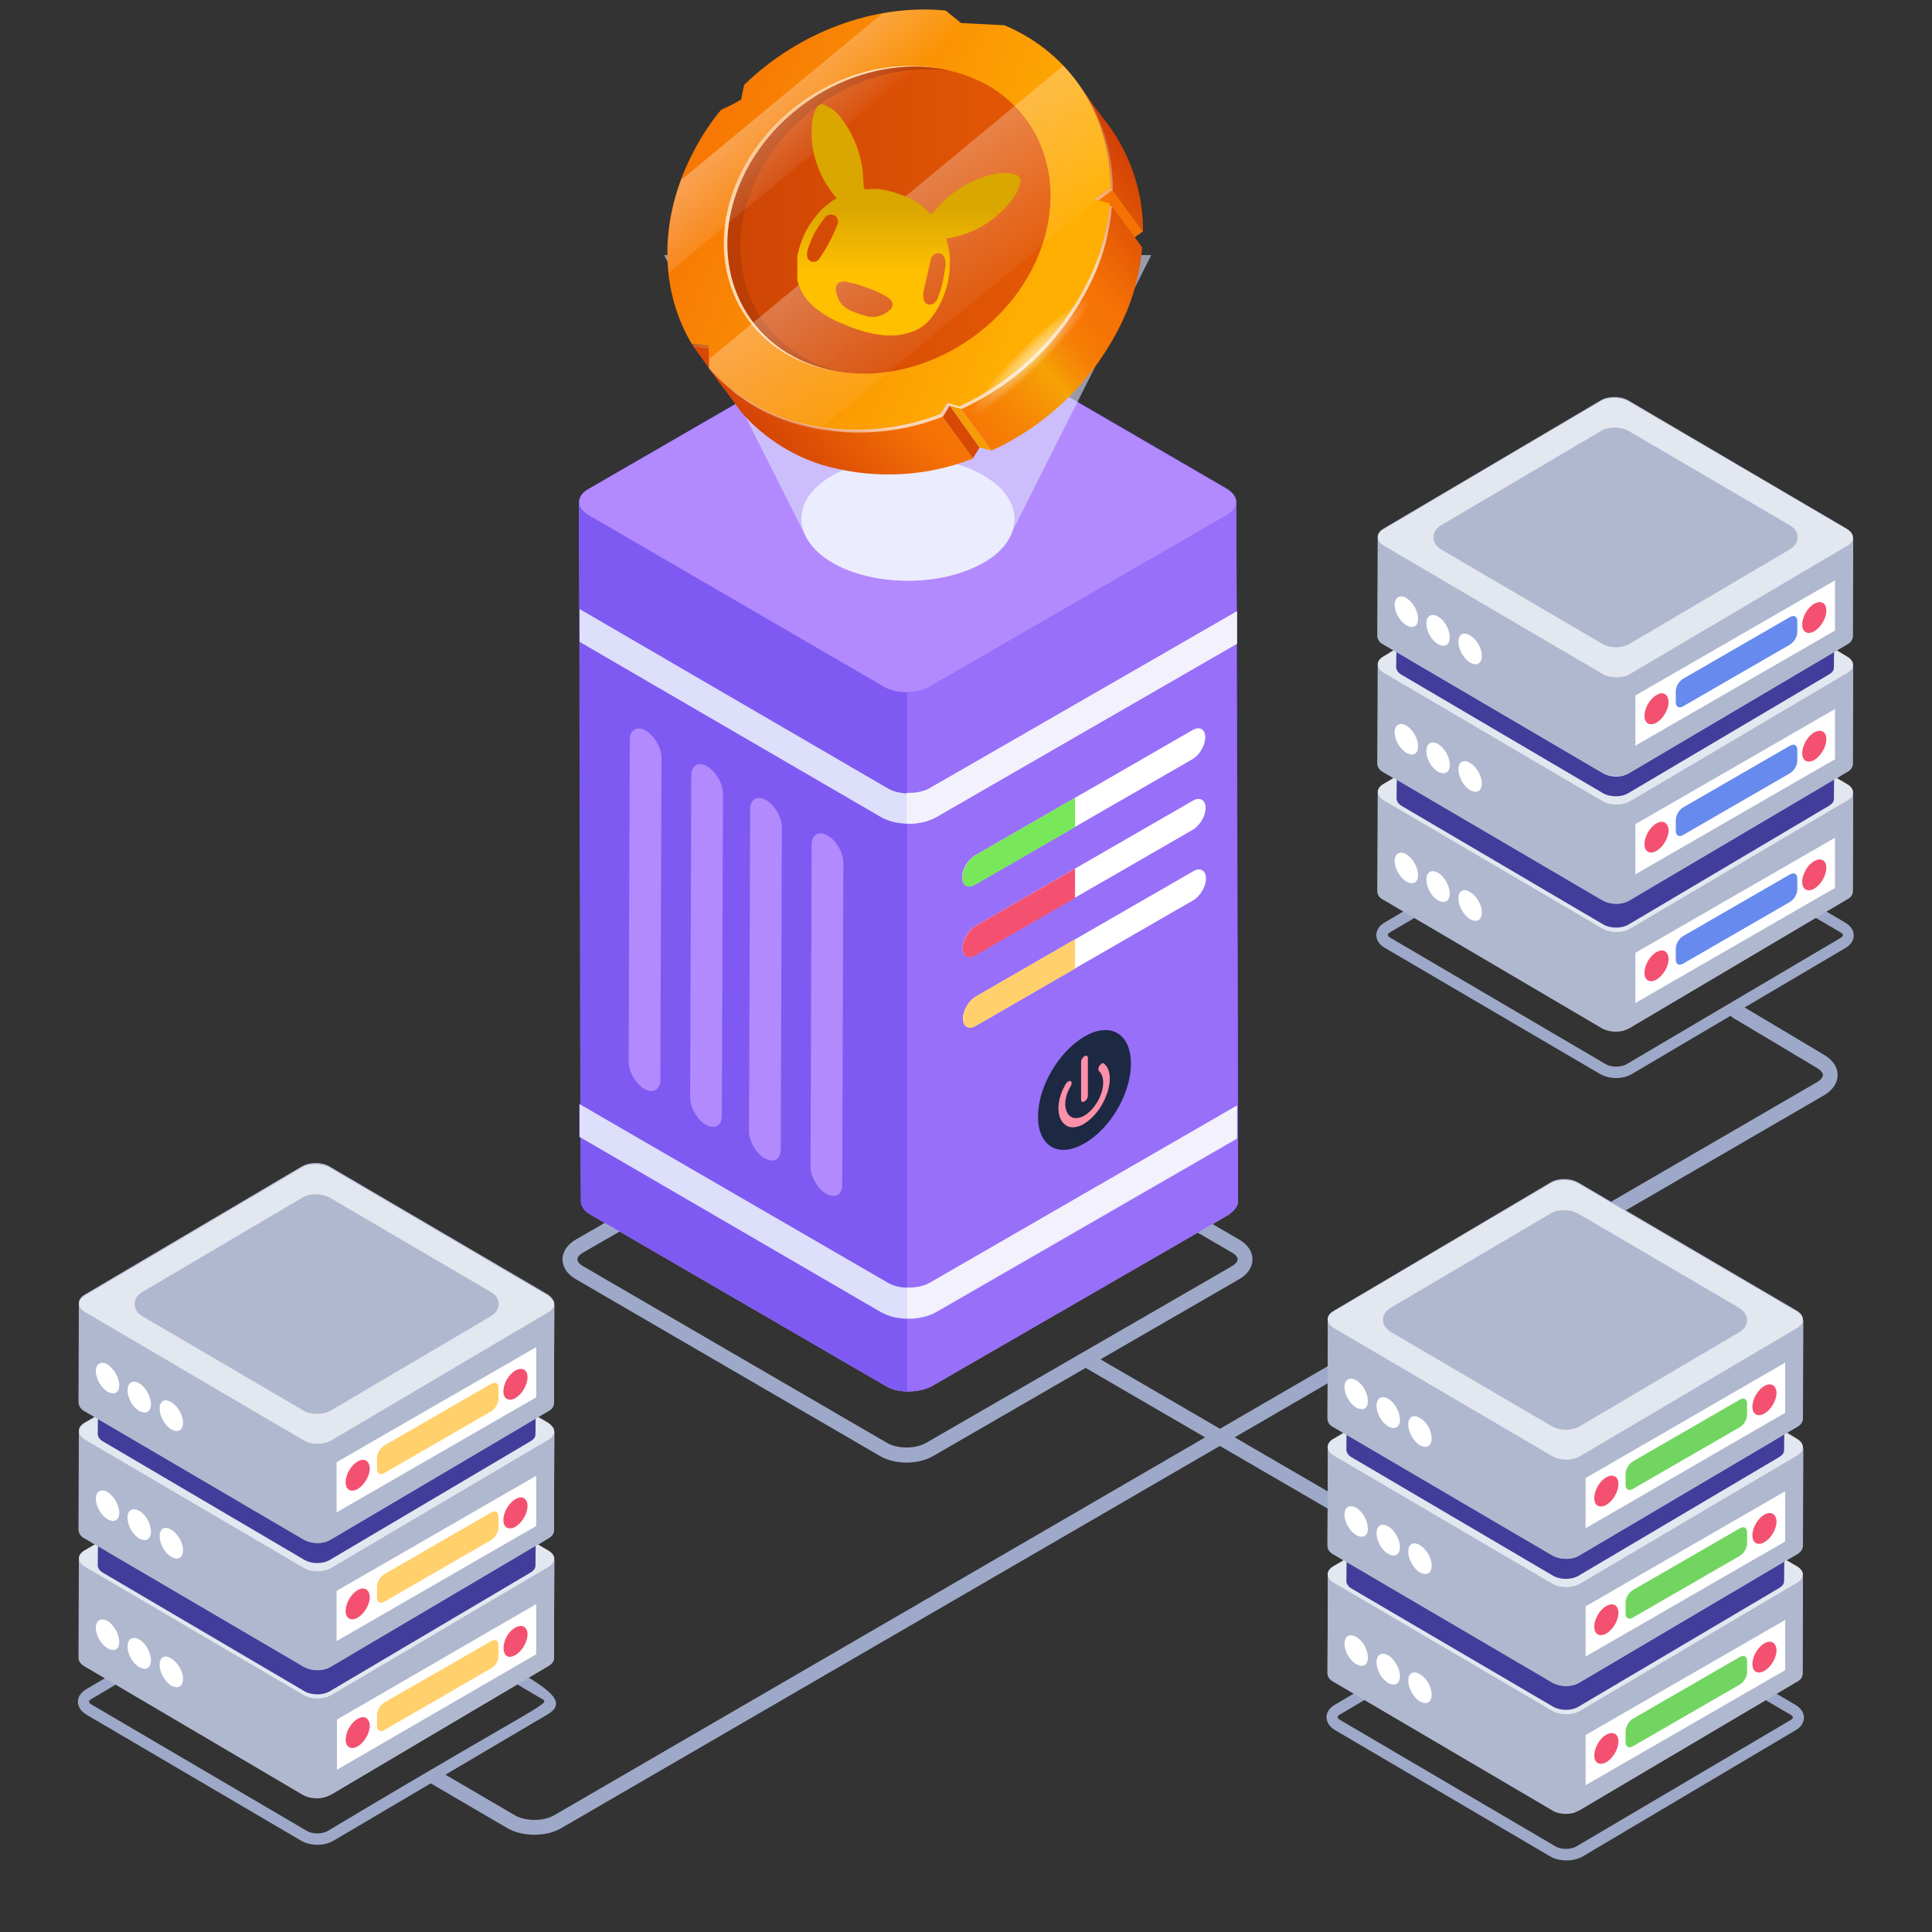 <?xml version="1.0" encoding="utf-8"?>
<!-- Generator: Adobe Illustrator 25.2.1, SVG Export Plug-In . SVG Version: 6.00 Build 0)  -->
<svg version="1.1" id="Layer_1" xmlns="http://www.w3.org/2000/svg" xmlns:xlink="http://www.w3.org/1999/xlink" x="0px" y="0px"
	 viewBox="0 0 512 512" style="enable-background:new 0 0 512 512;" xml:space="preserve">
<rect x="0" y="0" width="512" height="512" fill="#333333" stroke="none"/>
<style type="text/css">
	.st0{fill:#9EA9C9;}
	.st1{fill:#B28AFD;}
	.st2{fill:#7E5AF2;}
	.st3{fill:#986FF9;}
	.st4{fill:#DEDFFB;}
	.st5{fill:#F3F1FC;}
	.st6{fill:#FFFFFF;}
	.st7{fill:#78E75A;}
	.st8{fill:#F45170;}
	.st9{fill:#FFD06C;}
	.st10{fill:#1D2943;}
	.st11{fill:#FE90A9;}
	.st12{fill:#B0B8CF;}
	.st13{fill:#C9CEE2;}
	.st14{fill:#E3E7F0;}
	.st15{fill:#423D9B;}
	.st16{fill:#678AEE;}
	.st17{fill:#72D561;}
	.st18{opacity:0.6;}
	.st19{fill:#D84905;}
	.st20{fill:url(#SVGID_1_);}
	.st21{fill:#F67205;}
	.st22{fill:url(#SVGID_2_);}
	.st23{fill:#F69D05;}
	.st24{fill:url(#SVGID_3_);}
	.st25{opacity:0.7;fill:url(#SVGID_4_);enable-background:new    ;}
	.st26{fill:url(#SVGID_5_);}
	.st27{opacity:0.7;fill:url(#SVGID_6_);enable-background:new    ;}
	.st28{fill:url(#SVGID_7_);}
	.st29{fill:#BA3E05;}
	.st30{opacity:0.5;fill:url(#SVGID_8_);enable-background:new    ;}
	.st31{opacity:0.4;fill:url(#SVGID_9_);enable-background:new    ;}
	.st32{opacity:0.4;fill:url(#SVGID_10_);enable-background:new    ;}
	.st33{clip-path:url(#SVGID_12_);}
	.st34{fill-rule:evenodd;clip-rule:evenodd;fill:url(#SVGID_13_);}
</style>
<g>
	<g>
		<path class="st0" d="M368,408.9c-0.3,0-0.7-0.1-1-0.3l-80-46.5c-0.9-0.5-1.3-1.8-0.7-2.7c0.5-0.9,1.8-1.3,2.7-0.7l80,46.5
			c0.9,0.5,1.3,1.8,0.7,2.7C369.3,408.5,368.6,408.9,368,408.9z"/>
	</g>
</g>
<g>
	<g>
		<g>
			<g>
				<path class="st0" d="M233.1,385.8L152.6,339c-4.7-2.7-4.7-7.8,0-10.5l81-46.8c4-2.3,10.3-2.3,14.3,0l80.5,46.8
					c4.7,2.7,4.7,7.8,0,10.5l-81,46.8C243.4,388.2,237.1,388.2,233.1,385.8z M154.6,331.9c-2.1,1.2-2.1,2.5,0,3.7l80.5,46.8
					c2.8,1.6,7.5,1.6,10.3,0l81-46.8c2-1.2,2.2-2.5,0-3.7L246,285.2c-2.8-1.6-7.5-1.6-10.3,0L154.6,331.9z"/>
			</g>
		</g>
	</g>
	<g>
		<path class="st1" d="M328.1,318.3c-0.1-19.2,0.2,61.9-0.5-173.5V133l0,0c0-0.8-0.4-1.5-1-2.2c-0.4-0.5-0.8-0.9-1.5-1.3L246.8,84
			c-3.3-1.9-8.7-1.9-12,0L156,129.6c-1.4,0.8-2.5,2-2.5,3.6l0,0v-0.1c0.1,33.2-0.2-90.8,0.5,185.3c0,1.2,0.8,2.5,2.5,3.5l78.4,45.5
			c3.3,2,8.9,1.6,11.8,0.1c0.1,0,0.2,0,0.2-0.1l78.8-45.5C326.6,321.2,328.1,319.5,328.1,318.3z"/>
	</g>
	<g>
		<g>
			<g>
				<g>
					<g>
						<g>
							<g>
								<g>
									<path class="st2" d="M328.1,318.3c0,1.2-0.8,2.5-2.5,3.5l-78.8,45.5c-3.8,2.1-9.1,1.7-12,0l-78.4-45.5
										c-1.6-1-2.5-2.2-2.5-3.5l-0.1-16.9l-0.3-0.2v-8.7l0.3,0.2c-0.1-23.3-0.3-138.5-0.3-131.3l-0.1-28.3c0-1.3,0.8-2.6,2.5-3.5
										L234.8,84c3.3-1.9,8.7-1.9,12,0l78.3,45.5c1.6,0.9,2.5,2.2,2.5,3.5l0.2,28.8v13l0.3,108v4.4V318.3z"/>
								</g>
							</g>
						</g>
					</g>
					<g>
						<g>
							<g>
								<g>
									<g>
										<g>
											<g>
												<g>
													<g>
														<path class="st3" d="M153.5,133.1l0.1,37c0-3.7,0.2,52.6,0.4,148.3c0,1.2,0.8,2.5,2.5,3.4l78.3,45.5
															c3.3,1.9,8.7,1.9,12,0l78.8-45.5c1.7-1,2.5-2.2,2.5-3.5l-0.1-31v-4.4l-0.3-108v-4.4l-0.1-37.5c0,1.3-0.8,2.5-2.5,3.5
															L246.3,182c-3.3,1.9-8.7,1.9-12,0L156,136.5C154.3,135.5,153.5,134.3,153.5,133.1z"/>
													</g>
												</g>
											</g>
											<g>
												<g>
													<g>
														<path class="st2" d="M240.4,183.4c-2.2,0-4.5-0.4-6.2-1.4L156,136.5c-1.6-1-2.5-2.2-2.5-3.4l0.1,37
															c0.2,69.9-0.3-110.6,0.4,148.3c0,1.2,0.8,2.5,2.5,3.4l78.3,45.5c1.6,0.9,3.6,1.3,5.6,1.4L240.4,183.4L240.4,183.4z"/>
													</g>
												</g>
											</g>
											<g>
												<g>
													<g>
														<g>
															<g>
																<g>
																	<path class="st4" d="M153.6,161.4v8.7l79.8,46.4c2.1,1.2,4.7,1.8,7.4,1.8s5.3-0.6,7.4-1.8l79.6-45.9V162l-81.4,47
																		c-3,1.7-8,1.7-11,0L153.6,161.4z"/>
																</g>
															</g>
														</g>
													</g>
												</g>
												<g>
													<g>
														<g>
															<g>
																<g>
																	<path class="st5" d="M246.3,208.9c-1.6,0.9-3.8,1.3-6,1.2v8.1c0.2,0,0.3,0.1,0.5,0.1c2.7,0,5.3-0.6,7.4-1.8
																		l79.6-45.9V162L246.3,208.9z"/>
																</g>
															</g>
														</g>
													</g>
												</g>
											</g>
											<g>
												<g>
													<g>
														<path class="st1" d="M156,129.6c-3.3,1.9-3.3,5,0,6.9l78.3,45.5c3.3,1.9,8.7,1.9,12,0l78.8-45.5c3.3-1.9,3.3-5,0-6.9
															l-78.3-45.5c-3.3-1.9-8.7-1.9-12,0L156,129.6z"/>
													</g>
												</g>
											</g>
											<g>
												<g>
													<g>
														<g>
															<g>
																<g>
																	<path class="st6" d="M258.4,226.7c-1.9,1.1-3.4,3.7-3.4,5.8s1.5,3,3.4,1.9l57.6-33.2c1.9-1.1,3.4-3.7,3.4-5.8
																		c0-2.2-1.5-3-3.4-1.9L258.4,226.7z"/>
																</g>
															</g>
														</g>
													</g>
													<g>
														<g>
															<g>
																<g>
																	<path class="st6" d="M258.5,245.4c-1.9,1.1-3.4,3.7-3.4,5.8c0,2.2,1.5,3,3.4,1.9l57.6-33.2
																		c1.9-1.1,3.4-3.7,3.4-5.8s-1.5-3-3.4-1.9L258.5,245.4z"/>
																</g>
															</g>
														</g>
													</g>
													<g>
														<g>
															<g>
																<g>
																	<path class="st6" d="M258.6,264.1c-1.9,1.1-3.4,3.7-3.4,5.8c0,2.1,1.5,3,3.4,1.9l57.6-33.2
																		c1.9-1.1,3.4-3.7,3.4-5.8c0-2.2-1.6-3-3.4-1.9L258.6,264.1z"/>
																</g>
															</g>
														</g>
													</g>
												</g>
												<g>
													<g>
														<g>
															<g>
																<g>
																	<path class="st7" d="M258.4,226.7l26.5-15.3v7.8l-26.5,15.3c-1.9,1.1-3.4,0.2-3.4-1.9
																		C255.1,230.4,256.6,227.8,258.4,226.7z"/>
																</g>
															</g>
														</g>
													</g>
													<g>
														<g>
															<g>
																<g>
																	<path class="st8" d="M258.5,245.4l26.4-15.2v7.8l-26.4,15.2c-1.9,1.1-3.4,0.2-3.4-1.9
																		C255.1,249.1,256.7,246.5,258.5,245.4z"/>
																</g>
															</g>
														</g>
													</g>
													<g>
														<g>
															<g>
																<g>
																	<path class="st9" d="M258.6,264.1l26.3-15.2v7.8l-26.3,15.2c-1.9,1.1-3.4,0.2-3.4-1.9
																		C255.2,267.8,256.7,265.2,258.6,264.1z"/>
																</g>
															</g>
														</g>
													</g>
												</g>
											</g>
										</g>
									</g>
								</g>
							</g>
						</g>
						<g>
							<g>
								<g>
									<g>
										<g>
											<path class="st4" d="M153.6,292.6v8.7l79.8,46.4c2.1,1.2,4.7,1.8,7.4,1.8s5.3-0.6,7.4-1.8l79.6-45.9V293l-81.4,47
												c-3,1.7-8,1.7-11,0L153.6,292.6z"/>
										</g>
									</g>
								</g>
							</g>
						</g>
						<g>
							<g>
								<g>
									<g>
										<g>
											<path class="st5" d="M246.3,340c-1.6,0.9-3.8,1.3-5.9,1.2v8.1c0.1,0,0.3,0,0.4,0c2.7,0,5.3-0.6,7.4-1.8l79.6-45.9V293
												L246.3,340z"/>
										</g>
									</g>
								</g>
							</g>
						</g>
						<g>
							<g>
								<g>
									<path class="st10" d="M299.7,281.8c0.1,7.8-5.4,17.3-12.3,21.2c-6.9,4-12.3,0.8-12.3-7c-0.1-7.8,5.4-17.3,12.3-21.3
										C294.2,270.7,299.7,273.9,299.7,281.8z"/>
								</g>
							</g>
							<g>
								<g>
									<path class="st11" d="M287.4,279.9c0.5-0.3,0.9-0.1,0.9,0.5v10c0,0.6-0.4,1.2-0.9,1.5s-0.9,0.1-0.9-0.5v-10
										C286.5,280.9,286.9,280.2,287.4,279.9z"/>
								</g>
							</g>
							<g>
								<g>
									<path class="st11" d="M283.1,286.6c0.2-0.1,0.4-0.2,0.6-0.1c0.4,0.2,0.4,0.8,0,1.4c-1.4,2.4-1.8,5-1,6.7
										c0.7,1.7,2.4,2.2,4.4,1.2c0.1,0,0.2-0.1,0.2-0.1c1.9-1.1,3.6-3.3,4.5-5.8c0.9-2.6,0.7-4.9-0.5-6c-0.3-0.3-0.3-0.9,0.1-1.5
										c0.2-0.2,0.4-0.4,0.5-0.5c0.3-0.2,0.5-0.2,0.7,0c1.7,1.4,2,4.5,0.7,8.1c-1.2,3.4-3.5,6.3-6,7.8L287,298
										c-2.7,1.4-4.9,0.8-6-1.6c-1-2.3-0.5-5.8,1.4-9.1C282.6,287,282.9,286.7,283.1,286.6z"/>
								</g>
							</g>
						</g>
					</g>
				</g>
			</g>
		</g>
		<g>
			<g>
				<g>
					<g>
						<path class="st1" d="M171.1,193.6c2.3,1.3,4.2,4.6,4.2,7.2l-0.3,85.4c0,2.6-1.9,3.7-4.2,2.4c-2.3-1.3-4.2-4.6-4.2-7.2
							l0.3-85.4C166.9,193.4,168.8,192.3,171.1,193.6z"/>
					</g>
				</g>
			</g>
			<g>
				<g>
					<g>
						<path class="st1" d="M187.4,203.1c2.3,1.3,4.2,4.6,4.2,7.2l-0.3,85.4c0,2.6-1.9,3.7-4.2,2.4c-2.3-1.3-4.2-4.6-4.2-7.2
							l0.3-85.4C183.2,202.8,185.1,201.7,187.4,203.1z"/>
					</g>
				</g>
			</g>
			<g>
				<g>
					<g>
						<path class="st1" d="M203,212c2.3,1.3,4.2,4.6,4.2,7.2l-0.3,85.4c0,2.6-1.8,3.7-4.2,2.4c-2.3-1.3-4.2-4.6-4.2-7.2l0.3-85.4
							C198.8,211.8,200.7,210.7,203,212z"/>
					</g>
				</g>
			</g>
			<g>
				<g>
					<g>
						<path class="st1" d="M219.3,221.4c2.3,1.3,4.2,4.6,4.2,7.2l-0.3,85.4c0,2.6-1.8,3.7-4.2,2.4c-2.3-1.3-4.2-4.6-4.2-7.2
							l0.3-85.4C215.1,221.2,217,220.1,219.3,221.4z"/>
					</g>
				</g>
			</g>
		</g>
	</g>
</g>
<g>
	<g>
		<g>
			<g>
				<g>
					<g>
						<path class="st0" d="M79.8,487.8l-56.9-33.4c-3-1.8-3-5-0.1-6.7l56.6-33.4c2.4-1.4,6.2-1.4,8.6,0c43.1,27.6,67.3,34.1,57,40.1
							l-56.6,33.4C85.9,489.3,82.2,489.2,79.8,487.8z M80.9,416.8l-56.6,33.4c-0.9,0.5-1,1,0.1,1.6l56.9,33.4c1.5,0.9,4.1,0.9,5.6,0
							c59.1-35.4,59.2-33.5,56.5-35.1l-56.9-33.4C85,415.9,82.4,415.9,80.9,416.8z"/>
					</g>
				</g>
			</g>
		</g>
	</g>
	<g>
		<path class="st12" d="M145.2,407.7l-2.7,1.7l2.8,1.6c1.3,0.8,1.7,1.9,1.3,2.9c0.2-0.2,0.3-0.5,0.3-0.7l-0.1,26.3
			c0,0.8-0.6,1.5-1.6,2.1l-57.6,34.1c0,0-0.1,0-0.2,0l-0.1,0.1c-2.1,1.1-5,1-7-0.1l-57.9-34.1c-1-0.6-1.6-1.4-1.6-2.2l0.1-26.2V413
			c0-0.8,0.5-1.5,1.5-2.1l2.8-1.6l-2.8-1.7c-1-0.5-1.6-1.4-1.6-2.2l0.1-26.2v-0.1c0-0.7,0.5-1.5,1.5-2.1l2.8-1.6l-2.8-1.6
			c-1-0.6-1.6-1.4-1.6-2.3l0.1-26.2c0-0.8,0.5-1.6,1.5-2.2l57.6-34c2.1-1.2,5.3-1.2,7.3,0l58,34c1.8,1.3,1.6,3.8,1.6,2.2l-0.1,26.3
			c0,0.9-0.6,1.6-1.6,2.2l-2.7,1.6l2.8,1.6c1.8,1.3,1.6,3.5,1.6,2.2l-0.1,26.3C146.8,406.4,146.2,407.2,145.2,407.7z"/>
	</g>
	<g>
		<g>
			<g>
				<g>
					<g>
						<g>
							<g>
								<g>
									<g>
										<path class="st13" d="M138.9,445.2l-51.5,30.4c-1.8,1.1-4.6,1.1-6.5,0L29,445.2c-1.8-1.1-1.9-2.8-0.1-3.8L80.5,411
											c1.8-1.1,4.7-1,6.5,0C132,438.8,144.9,441.6,138.9,445.2z"/>
									</g>
								</g>
							</g>
						</g>
					</g>
				</g>
				<g>
					<g>
						<g>
							<g>
								<g>
									<path class="st12" d="M146.9,413.1l-0.1,26.3c0,0.8-0.5,1.6-1.5,2.1l-57.6,34c-2,1.2-5.2,1.2-7.3,0l-58-34
										c-1-0.5-1.5-1.4-1.5-2.2L21,413c0,0.8,0.5,1.6,1.5,2.2l58,34c2.1,1.2,5.3,1.2,7.3,0l57.6-34
										C146.3,414.6,146.9,413.9,146.9,413.1z"/>
								</g>
							</g>
						</g>
					</g>
				</g>
				<g>
					<g>
						<g>
							<g>
								<g>
									<path class="st14" d="M145.3,410.9c2.1,1.2,2.1,3.1,0.1,4.3l-57.6,34c-2,1.2-5.2,1.2-7.3,0l-58-34c-2-1.2-2.1-3.1-0.1-4.3
										l57.6-34c2-1.2,5.3-1.1,7.3,0L145.3,410.9z"/>
								</g>
							</g>
						</g>
					</g>
				</g>
				<g>
					<g>
						<g>
							<g>
								<g>
									<g>
										<path class="st15" d="M142,406.5l-0.1,8.4c0,0.8-0.5,1.4-1.4,1.9l-53.1,31.4c-1.8,1.1-4.8,1.1-6.7,0l-53.4-31.4
											c-0.9-0.5-1.4-1.3-1.4-2l0.1-8.4c0,0.8,0.5,1.5,1.4,2l53.4,31.4c1.9,1.1,4.9,1.1,6.7,0l53.1-31.4
											C141.5,407.9,142,407.2,142,406.5z"/>
									</g>
								</g>
							</g>
						</g>
					</g>
					<g>
						<g>
							<g>
								<g>
									<g>
										<path class="st13" d="M138.8,407.6c1.8,1.1,1.9,2.8,0.1,3.8l-51.5,30.4c-1.8,1.1-4.6,1.1-6.5,0L29,411.5
											c-1.8-1.1-1.9-2.8-0.1-3.8l51.5-30.4c1.8-1.1,4.7-1,6.5,0L138.8,407.6z"/>
									</g>
								</g>
							</g>
						</g>
					</g>
				</g>
				<g>
					<g>
						<g>
							<g>
								<g>
									<g>
										<path class="st6" d="M48.5,444.9c0,2-1.3,2.8-3.1,1.8c-1.7-1-3.1-3.5-3.1-5.5s1.3-2.8,3.1-1.7
											C47.1,440.6,48.5,442.9,48.5,444.9z"/>
									</g>
								</g>
							</g>
						</g>
						<g>
							<g>
								<g>
									<g>
										<path class="st6" d="M40,440c0,2-1.3,2.8-3.1,1.8s-3.1-3.5-3.1-5.5s1.4-2.8,3.1-1.8C38.7,435.5,40,438,40,440z"/>
									</g>
								</g>
							</g>
						</g>
						<g>
							<g>
								<g>
									<g>
										<path class="st6" d="M31.6,435.1c0,2-1.3,2.7-3.1,1.7c-1.7-1-3.1-3.4-3.1-5.4s1.4-2.8,3.1-1.8
											C30.2,430.6,31.6,433.1,31.6,435.1z"/>
									</g>
								</g>
							</g>
						</g>
					</g>
				</g>
				<g>
					<g>
						<g>
							<g>
								<g>
									<path class="st12" d="M146.9,379.3l-0.1,26.3c0,0.8-0.5,1.6-1.5,2.1l-57.6,34c-2,1.2-5.2,1.2-7.3,0l-58-34
										c-1-0.5-1.5-1.4-1.5-2.2l0.1-26.3c0,0.8,0.5,1.6,1.5,2.2l58,34c2.1,1.2,5.3,1.2,7.3,0l57.6-34
										C146.3,380.9,146.9,380.2,146.9,379.3z"/>
								</g>
							</g>
						</g>
					</g>
				</g>
				<g>
					<g>
						<g>
							<g>
								<g>
									<path class="st14" d="M145.3,377.2c2.1,1.2,2.1,3.1,0.1,4.3l-57.6,34c-2,1.2-5.2,1.2-7.3,0l-58-34c-2-1.2-2.1-3.1-0.1-4.3
										l57.6-34c2-1.2,5.3-1.1,7.3,0L145.3,377.2z"/>
								</g>
							</g>
						</g>
					</g>
				</g>
				<g>
					<g>
						<g>
							<g>
								<g>
									<g>
										<path class="st15" d="M142,371.7l-0.1,8.4c0,0.8-0.5,1.4-1.4,1.9l-53.1,31.4c-1.8,1.1-4.8,1.1-6.7,0L27.3,382
											c-0.9-0.5-1.4-1.3-1.4-2l0.1-8.4c0,0.8,0.5,1.5,1.4,2L80.8,405c1.9,1.1,4.9,1.1,6.7,0l53.1-31.4
											C141.5,373.1,142,372.5,142,371.7z"/>
									</g>
								</g>
							</g>
						</g>
					</g>
					<g>
						<g>
							<g>
								<g>
									<g>
										<path class="st13" d="M138.8,373.9c1.8,1.1,1.9,2.8,0.1,3.8l-51.5,30.4c-1.8,1.1-4.6,1.1-6.5,0L29,377.7
											c-1.8-1.1-1.9-2.8-0.1-3.8l51.5-30.4c1.8-1.1,4.7-1,6.5,0L138.8,373.9z"/>
									</g>
								</g>
							</g>
						</g>
					</g>
				</g>
				<g>
					<g>
						<g>
							<g>
								<g>
									<g>
										<path class="st6" d="M48.5,410.8c0,2-1.3,2.8-3.1,1.8c-1.7-1-3.1-3.5-3.1-5.5s1.3-2.8,3.1-1.7
											C47.1,406.4,48.5,408.8,48.5,410.8z"/>
									</g>
								</g>
							</g>
						</g>
						<g>
							<g>
								<g>
									<g>
										<path class="st6" d="M40,405.9c0,2-1.3,2.8-3.1,1.8s-3.1-3.5-3.1-5.5s1.4-2.8,3.1-1.8C38.7,401.4,40,403.8,40,405.9z"/>
									</g>
								</g>
							</g>
						</g>
						<g>
							<g>
								<g>
									<g>
										<path class="st6" d="M31.6,400.9c0,2-1.3,2.7-3.1,1.7c-1.7-1-3.1-3.4-3.1-5.4s1.4-2.8,3.1-1.8
											C30.2,396.5,31.6,398.9,31.6,400.9z"/>
									</g>
								</g>
							</g>
						</g>
					</g>
				</g>
				<g>
					<g>
						<g>
							<g>
								<g>
									<path class="st12" d="M146.9,345.6l-0.1,26.3c0,0.8-0.5,1.6-1.5,2.1l-57.6,34c-2,1.2-5.2,1.2-7.3,0l-58-34
										c-1-0.5-1.5-1.4-1.5-2.2l0.1-26.3c0,0.8,0.5,1.6,1.5,2.2l58,34c2.1,1.2,5.3,1.2,7.3,0l57.6-34
										C146.3,347.1,146.9,346.4,146.9,345.6z"/>
								</g>
							</g>
						</g>
					</g>
				</g>
				<g>
					<g>
						<g>
							<g>
								<g>
									<path class="st14" d="M145.3,343.4c2.1,1.2,2.1,3.1,0.1,4.3l-57.6,34c-2,1.2-5.2,1.2-7.3,0l-58-34c-2-1.2-2.1-3.1-0.1-4.3
										l57.6-34c2-1.2,5.3-1.1,7.3,0L145.3,343.4z"/>
								</g>
							</g>
						</g>
					</g>
				</g>
				<g>
					<g>
						<g>
							<g>
								<g>
									<path class="st12" d="M80.4,373.8l-42.7-25c-2.7-1.6-2.7-4.8,0-6.4l42.4-25c2-1.2,5.1-1.2,7.3,0l42.7,25
										c2.8,1.6,2.7,4.8,0,6.4l-42.4,25C85.7,375,82.5,375,80.4,373.8z"/>
								</g>
							</g>
						</g>
					</g>
				</g>
				<g>
					<g>
						<g>
							<g>
								<g>
									<g>
										<path class="st6" d="M48.5,377c0,2-1.3,2.8-3.1,1.8c-1.7-1-3.1-3.5-3.1-5.5s1.3-2.8,3.1-1.7C47.1,372.6,48.5,375,48.5,377
											z"/>
									</g>
								</g>
							</g>
						</g>
						<g>
							<g>
								<g>
									<g>
										<path class="st6" d="M40,372.1c0,2-1.3,2.8-3.1,1.8s-3.1-3.5-3.1-5.5s1.4-2.8,3.1-1.8S40,370.1,40,372.1z"/>
									</g>
								</g>
							</g>
						</g>
						<g>
							<g>
								<g>
									<g>
										<path class="st6" d="M31.6,367.1c0,2-1.3,2.7-3.1,1.7c-1.7-1-3.1-3.4-3.1-5.4s1.4-2.8,3.1-1.8
											C30.2,362.7,31.6,365.1,31.6,367.1z"/>
									</g>
								</g>
							</g>
						</g>
					</g>
				</g>
			</g>
		</g>
		<g>
			<g>
				<g>
					<g>
						<g>
							<path class="st6" d="M142.1,425.1v13.3L89.3,469v-13.3L142.1,425.1z"/>
						</g>
					</g>
				</g>
			</g>
			<g>
				<g>
					<g>
						<g>
							<g>
								<g>
									<path class="st8" d="M136.6,431.3c-4.2,2.4-4.2,9.7,0,7.3c1.7-1,3.2-3.4,3.2-5.5C139.8,431.2,138.4,430.3,136.6,431.3z"/>
								</g>
							</g>
						</g>
					</g>
					<g>
						<g>
							<g>
								<g>
									<path class="st8" d="M94.8,455.5c-1.8,1-3.2,3.5-3.2,5.5s1.4,2.8,3.2,1.8c1.7-1,3.2-3.4,3.2-5.5
										C97.9,455.3,96.5,454.5,94.8,455.5z"/>
								</g>
							</g>
						</g>
					</g>
				</g>
				<g>
					<g>
						<g>
							<g>
								<path class="st9" d="M130.2,434.9c1.1-0.6,1.9-0.1,1.9,1.1c-0.2,1.1,0.8,4.6-1.9,6.1l-28.4,16.4c-1.1,0.6-1.9,0.1-1.9-1.1
									v-2.9c0-1.2,0.8-2.6,1.9-3.3L130.2,434.9z"/>
							</g>
						</g>
					</g>
				</g>
			</g>
		</g>
		<g>
			<g>
				<g>
					<g>
						<g>
							<path class="st6" d="M142.1,391.1v13.3l-52.9,30.5v-13.3L142.1,391.1z"/>
						</g>
					</g>
				</g>
			</g>
			<g>
				<g>
					<g>
						<g>
							<g>
								<g>
									<path class="st8" d="M136.6,397.3c-1.8,1-3.2,3.5-3.2,5.5s1.4,2.8,3.2,1.8c1.7-1,3.2-3.4,3.2-5.5
										C139.8,397.1,138.4,396.2,136.6,397.3z"/>
								</g>
							</g>
						</g>
					</g>
					<g>
						<g>
							<g>
								<g>
									<path class="st8" d="M94.8,421.4c-1.8,1-3.2,3.5-3.2,5.5s1.4,2.8,3.2,1.8c1.7-1,3.2-3.4,3.2-5.5
										C97.9,421.2,96.5,420.4,94.8,421.4z"/>
								</g>
							</g>
						</g>
					</g>
				</g>
				<g>
					<g>
						<g>
							<g>
								<path class="st9" d="M130.2,400.8c1.1-0.6,1.9-0.1,1.9,1.1v2.9c0,1.2-0.8,2.6-1.9,3.3l-28.4,16.4c-1.1,0.6-1.9,0.1-1.9-1.1
									v-2.9c0-1.2,0.8-2.6,1.9-3.3L130.2,400.8z"/>
							</g>
						</g>
					</g>
				</g>
			</g>
		</g>
		<g>
			<g>
				<g>
					<g>
						<g>
							<path class="st6" d="M142.1,357v13.3l-52.9,30.5v-13.3L142.1,357z"/>
						</g>
					</g>
				</g>
			</g>
			<g>
				<g>
					<g>
						<g>
							<g>
								<g>
									<path class="st8" d="M136.6,363.2c-1.8,1-3.2,3.5-3.2,5.5s1.4,2.8,3.2,1.8c1.7-1,3.2-3.4,3.2-5.5
										C139.8,363,138.4,362.2,136.6,363.2z"/>
								</g>
							</g>
						</g>
					</g>
					<g>
						<g>
							<g>
								<g>
									<path class="st8" d="M94.8,387.3c-1.8,1-3.2,3.5-3.2,5.5s1.4,2.8,3.2,1.8c1.7-1,3.2-3.4,3.2-5.5
										C97.9,387.1,96.5,386.3,94.8,387.3z"/>
								</g>
							</g>
						</g>
					</g>
				</g>
				<g>
					<g>
						<g>
							<g>
								<path class="st9" d="M130.2,366.7c1.1-0.6,1.9-0.1,1.9,1.1v2.9c0,1.2-0.8,2.6-1.9,3.3l-28.4,16.4c-1.1,0.6-1.9,0.1-1.9-1.1
									v-2.9c0-1.2,0.8-2.6,1.9-3.3L130.2,366.7z"/>
							</g>
						</g>
					</g>
				</g>
			</g>
		</g>
	</g>
</g>
<g>
	<g>
		<g>
			<g>
				<g>
					<g>
						<path class="st0" d="M424,284.6l-57-33.4c-3-1.7-3-5-0.1-6.7l56.6-33.4c2.4-1.4,6.2-1.4,8.6,0l56.9,33.4
							c3.1,1.8,2.9,5.1,0.1,6.7l-56.6,33.4C430.1,286.1,426.4,286,424,284.6z M425.1,213.6L368.5,247c-0.9,0.5-1,1,0.1,1.6
							l56.9,33.4c1.5,0.9,4.1,0.9,5.6,0l56.6-33.4c1-0.6,0.9-1.1-0.1-1.6l-56.9-33.4C429.2,212.7,426.6,212.7,425.1,213.6z"/>
					</g>
				</g>
			</g>
		</g>
	</g>
	<g>
		<path class="st12" d="M489.4,204.6l-2.7,1.6l2.7,1.6c1.4,0.9,1.8,2,1.4,3c0.2-0.2,0.3-0.5,0.3-0.8l-0.1,26.3
			c0,0.9-0.6,1.6-1.6,2.1l-57.6,34.1c-0.1,0.1-0.2,0.1-0.2,0.1h-0.1c-1.5,1-4.7,1.2-7-0.1l-58-34.1c-1-0.5-1.5-1.3-1.5-2.2l0.1-26.2
			c0-0.8,0.5-1.6,1.5-2.2l2.7-1.6l-2.8-1.6c-1-0.6-1.5-1.4-1.5-2.2l0.1-26.3c0-0.8,0.5-1.5,1.5-2.1l2.7-1.7l-2.8-1.6
			c-1-0.5-1.5-1.4-1.5-2.2l0.1-26.2v-0.1c0-0.7,0.5-1.5,1.5-2.1l57.6-34c2-1.2,5.2-1.2,7.3,0l57.9,34c1.4,0.8,1.8,2,1.4,2.9
			c0.2-0.2,0.3-0.4,0.3-0.7l-0.1,26.3c0,0.8-0.6,1.6-1.6,2.1l-2.7,1.6l2.7,1.7c1.4,0.8,1.8,1.9,1.4,2.9c0.2-0.2,0.3-0.5,0.3-0.8
			l-0.1,26.3C491,203.3,490.4,204,489.4,204.6z"/>
	</g>
	<g>
		<g>
			<g>
				<g>
					<g>
						<g>
							<g>
								<g>
									<g>
										<path class="st13" d="M483,238.2c1.8,1.1,1.9,2.8,0.1,3.8l-51.5,30.4c-1.8,1.1-4.6,1.1-6.5,0L373.2,242
											c-1.8-1.1-1.9-2.8-0.1-3.8l51.5-30.4c1.8-1.1,4.7-1,6.5,0L483,238.2z"/>
									</g>
								</g>
							</g>
						</g>
					</g>
				</g>
				<g>
					<g>
						<g>
							<g>
								<g>
									<path class="st12" d="M491.1,209.9l-0.1,26.3c0,0.8-0.5,1.6-1.5,2.1l-57.6,34c-2,1.2-5.2,1.2-7.3,0l-58-34
										c-1-0.5-1.5-1.4-1.5-2.2l0.1-26.3c0,0.8,0.5,1.6,1.5,2.2l58,34c2.1,1.2,5.3,1.2,7.3,0l57.6-34
										C490.5,211.5,491.1,210.7,491.1,209.9z"/>
								</g>
							</g>
						</g>
					</g>
				</g>
				<g>
					<g>
						<g>
							<g>
								<g>
									<path class="st14" d="M489.5,207.8c2.1,1.2,2.1,3.1,0.1,4.3l-57.6,34c-2,1.2-5.2,1.2-7.3,0l-58-34c-2-1.2-2.1-3.1-0.1-4.3
										l57.6-34c2-1.2,5.3-1.1,7.3,0L489.5,207.8z"/>
								</g>
							</g>
						</g>
					</g>
				</g>
				<g>
					<g>
						<g>
							<g>
								<g>
									<g>
										<path class="st15" d="M486.1,203.3l-0.1,8.4c0,0.8-0.5,1.4-1.4,1.9l-53,31.4c-1.8,1.1-4.8,1.1-6.7,0l-53.4-31.4
											c-0.9-0.5-1.4-1.3-1.4-2l0.1-8.4c0,0.8,0.5,1.5,1.4,2l53.4,31.4c1.9,1.1,4.9,1.1,6.7,0l53.1-31.4
											C485.7,204.7,486.1,204.1,486.1,203.3z"/>
									</g>
								</g>
							</g>
						</g>
					</g>
					<g>
						<g>
							<g>
								<g>
									<g>
										<path class="st13" d="M483,204.5c1.8,1.1,1.9,2.8,0.1,3.8l-51.5,30.4c-1.8,1.1-4.6,1.1-6.5,0l-51.8-30.4
											c-1.8-1.1-1.9-2.8-0.1-3.8l51.5-30.4c1.8-1.1,4.7-1,6.5,0L483,204.5z"/>
									</g>
								</g>
							</g>
						</g>
					</g>
				</g>
				<g>
					<g>
						<g>
							<g>
								<g>
									<g>
										<path class="st6" d="M392.7,241.8c0,2-1.3,2.8-3.1,1.8c-1.7-1-3.1-3.5-3.1-5.5s1.3-2.8,3.1-1.7
											C391.3,237.4,392.7,239.8,392.7,241.8z"/>
									</g>
								</g>
							</g>
						</g>
						<g>
							<g>
								<g>
									<g>
										<path class="st6" d="M384.2,236.8c0,2-1.3,2.8-3.1,1.8c-1.8-1-3.1-3.5-3.1-5.5s1.4-2.8,3.1-1.8S384.2,234.8,384.2,236.8z"
											/>
									</g>
								</g>
							</g>
						</g>
						<g>
							<g>
								<g>
									<g>
										<path class="st6" d="M375.8,231.9c0,2-1.3,2.7-3.1,1.7c-1.7-1-3.1-3.4-3.1-5.4s1.4-2.8,3.1-1.8S375.8,229.9,375.8,231.9z"
											/>
									</g>
								</g>
							</g>
						</g>
					</g>
				</g>
				<g>
					<g>
						<g>
							<g>
								<g>
									<path class="st12" d="M491.1,176.2l-0.1,26.3c0,0.8-0.5,1.6-1.5,2.1l-57.6,34c-2,1.2-5.2,1.2-7.3,0l-58-34
										c-1-0.5-1.5-1.4-1.5-2.2l0.1-26.3c0,0.8,0.5,1.6,1.5,2.2l58,34c2.1,1.2,5.3,1.2,7.3,0l57.6-34
										C490.5,177.7,491.1,177,491.1,176.2z"/>
								</g>
							</g>
						</g>
					</g>
				</g>
				<g>
					<g>
						<g>
							<g>
								<g>
									<path class="st14" d="M489.5,174c2.1,1.2,2.1,3.1,0.1,4.3l-57.6,34c-2,1.2-5.2,1.2-7.3,0l-58-34c-2-1.2-2.1-3.1-0.1-4.3
										l57.6-34c2-1.2,5.3-1.1,7.3,0L489.5,174z"/>
								</g>
							</g>
						</g>
					</g>
				</g>
				<g>
					<g>
						<g>
							<g>
								<g>
									<g>
										<path class="st15" d="M486.1,168.5l-0.1,8.4c0,0.8-0.5,1.4-1.4,1.9l-53.1,31.4c-1.8,1.1-4.8,1.1-6.7,0l-53.4-31.4
											c-0.9-0.5-1.4-1.3-1.4-2l0.1-8.4c0,0.8,0.5,1.5,1.4,2l53.4,31.4c1.9,1.1,4.9,1.1,6.7,0l53.1-31.4
											C485.7,170,486.1,169.3,486.1,168.5z"/>
									</g>
								</g>
							</g>
						</g>
					</g>
					<g>
						<g>
							<g>
								<g>
									<g>
										<path class="st13" d="M483,170.7c1.8,1.1,1.9,2.8,0.1,3.8L431.5,205c-1.8,1.1-4.6,1.1-6.5,0l-51.8-30.4
											c-1.8-1.1-1.9-2.8-0.1-3.8l51.5-30.4c1.8-1.1,4.7-1,6.5,0L483,170.7z"/>
									</g>
								</g>
							</g>
						</g>
					</g>
				</g>
				<g>
					<g>
						<g>
							<g>
								<g>
									<g>
										<path class="st6" d="M392.7,207.6c0,2-1.3,2.8-3.1,1.8c-1.7-1-3.1-3.5-3.1-5.5s1.3-2.8,3.1-1.7
											C391.3,203.2,392.7,205.6,392.7,207.6z"/>
									</g>
								</g>
							</g>
						</g>
						<g>
							<g>
								<g>
									<g>
										<path class="st6" d="M384.2,202.7c0,2-1.3,2.8-3.1,1.8c-1.8-1-3.1-3.5-3.1-5.5s1.4-2.8,3.1-1.8
											C382.9,198.2,384.2,200.7,384.2,202.7z"/>
									</g>
								</g>
							</g>
						</g>
						<g>
							<g>
								<g>
									<g>
										<path class="st6" d="M375.8,197.8c0,2-1.3,2.7-3.1,1.7c-1.7-1-3.1-3.4-3.1-5.4s1.4-2.8,3.1-1.8S375.8,195.7,375.8,197.8z"
											/>
									</g>
								</g>
							</g>
						</g>
					</g>
				</g>
				<g>
					<g>
						<g>
							<g>
								<g>
									<path class="st12" d="M491.1,142.4l-0.1,26.3c0,0.8-0.5,1.6-1.5,2.1l-57.6,34c-2,1.2-5.2,1.2-7.3,0l-58-34
										c-1-0.5-1.5-1.4-1.5-2.2l0.1-26.3c0,0.8,0.5,1.6,1.5,2.2l58,34c2.1,1.2,5.3,1.2,7.3,0l57.6-34
										C490.5,144,491.1,143.2,491.1,142.4z"/>
								</g>
							</g>
						</g>
					</g>
				</g>
				<g>
					<g>
						<g>
							<g>
								<g>
									<path class="st14" d="M489.5,140.3c2.1,1.2,2.1,3.1,0.1,4.3l-57.6,34c-2,1.2-5.2,1.2-7.3,0l-58-34c-2-1.2-2.1-3.1-0.1-4.3
										l57.6-34c2-1.2,5.3-1.1,7.3,0L489.5,140.3z"/>
								</g>
							</g>
						</g>
					</g>
				</g>
				<g>
					<g>
						<g>
							<g>
								<g>
									<path class="st12" d="M424.6,170.6l-42.7-25c-2.7-1.6-2.7-4.8,0-6.4l42.4-25c2-1.2,5.1-1.2,7.3,0l42.7,25
										c2.8,1.6,2.7,4.8,0,6.4l-42.4,25C429.9,171.8,426.7,171.9,424.6,170.6z"/>
								</g>
							</g>
						</g>
					</g>
				</g>
				<g>
					<g>
						<g>
							<g>
								<g>
									<g>
										<path class="st6" d="M392.7,173.8c0,2-1.3,2.8-3.1,1.8c-1.7-1-3.1-3.5-3.1-5.5s1.3-2.8,3.1-1.7
											C391.3,169.4,392.7,171.8,392.7,173.8z"/>
									</g>
								</g>
							</g>
						</g>
						<g>
							<g>
								<g>
									<g>
										<path class="st6" d="M384.2,168.9c0,2-1.3,2.8-3.1,1.8c-1.8-1-3.1-3.5-3.1-5.5s1.4-2.8,3.1-1.8
											C382.9,164.4,384.2,166.9,384.2,168.9z"/>
									</g>
								</g>
							</g>
						</g>
						<g>
							<g>
								<g>
									<g>
										<path class="st6" d="M375.8,164c0,2-1.3,2.7-3.1,1.7c-1.7-1-3.1-3.4-3.1-5.4s1.4-2.8,3.1-1.8S375.8,161.9,375.8,164z"/>
									</g>
								</g>
							</g>
						</g>
					</g>
				</g>
			</g>
		</g>
		<g>
			<g>
				<g>
					<g>
						<g>
							<path class="st6" d="M486.3,222v13.3l-52.9,30.5v-13.3L486.3,222z"/>
						</g>
					</g>
				</g>
			</g>
			<g>
				<g>
					<g>
						<g>
							<g>
								<g>
									<path class="st8" d="M480.8,228.2c-1.8,1-3.2,3.5-3.2,5.5s1.4,2.8,3.2,1.8c1.7-1,3.2-3.4,3.2-5.5
										C484,228,482.6,227.2,480.8,228.2z"/>
								</g>
							</g>
						</g>
					</g>
					<g>
						<g>
							<g>
								<g>
									<path class="st8" d="M439,252.3c-1.8,1-3.2,3.5-3.2,5.5s1.4,2.8,3.2,1.8c1.7-1,3.2-3.4,3.2-5.5
										C442.1,252.1,440.7,251.3,439,252.3z"/>
								</g>
							</g>
						</g>
					</g>
				</g>
				<g>
					<g>
						<g>
							<g>
								<path class="st16" d="M474.4,231.7c1.1-0.6,1.9-0.1,1.9,1.1v2.9c0,1.2-0.8,2.6-1.9,3.3L446,255.4c-1.1,0.6-1.9,0.1-1.9-1.1
									v-2.9c0-1.2,0.8-2.6,1.9-3.3L474.4,231.7z"/>
							</g>
						</g>
					</g>
				</g>
			</g>
		</g>
		<g>
			<g>
				<g>
					<g>
						<g>
							<path class="st6" d="M486.3,187.9v13.3l-52.9,30.5v-13.3L486.3,187.9z"/>
						</g>
					</g>
				</g>
			</g>
			<g>
				<g>
					<g>
						<g>
							<g>
								<g>
									<path class="st8" d="M480.8,194.1c-1.8,1-3.2,3.5-3.2,5.5s1.4,2.8,3.2,1.8c1.7-1,3.2-3.4,3.2-5.5
										C484,193.9,482.6,193.1,480.8,194.1z"/>
								</g>
							</g>
						</g>
					</g>
					<g>
						<g>
							<g>
								<g>
									<path class="st8" d="M439,218.2c-1.8,1-3.2,3.5-3.2,5.5s1.4,2.8,3.2,1.8c1.7-1,3.2-3.4,3.2-5.5
										C442.1,218.1,440.7,217.2,439,218.2z"/>
								</g>
							</g>
						</g>
					</g>
				</g>
				<g>
					<g>
						<g>
							<g>
								<path class="st16" d="M474.4,197.6c1.1-0.6,1.9-0.1,1.9,1.1v2.9c0,1.2-0.8,2.6-1.9,3.3L446,221.3c-1.1,0.6-1.9,0.1-1.9-1.1
									v-2.9c0-1.2,0.8-2.6,1.9-3.3L474.4,197.6z"/>
							</g>
						</g>
					</g>
				</g>
			</g>
		</g>
		<g>
			<g>
				<g>
					<g>
						<g>
							<path class="st6" d="M486.3,153.8v13.3l-52.9,30.5v-13.3L486.3,153.8z"/>
						</g>
					</g>
				</g>
			</g>
			<g>
				<g>
					<g>
						<g>
							<g>
								<g>
									<path class="st8" d="M480.8,160c-1.8,1-3.2,3.5-3.2,5.5s1.4,2.8,3.2,1.8c1.7-1,3.2-3.4,3.2-5.5
										C484,159.8,482.6,159,480.8,160z"/>
								</g>
							</g>
						</g>
					</g>
					<g>
						<g>
							<g>
								<g>
									<path class="st8" d="M439,184.2c-1.8,1-3.2,3.5-3.2,5.5s1.4,2.8,3.2,1.8c1.7-1,3.2-3.4,3.2-5.5
										C442.1,184,440.7,183.1,439,184.2z"/>
								</g>
							</g>
						</g>
					</g>
				</g>
				<g>
					<g>
						<g>
							<g>
								<path class="st16" d="M474.4,163.5c1.1-0.6,1.9-0.1,1.9,1.1v2.9c0,1.2-0.8,2.6-1.9,3.3L446,187.2c-1.1,0.6-1.9,0.1-1.9-1.1
									v-2.9c0-1.2,0.8-2.6,1.9-3.3L474.4,163.5z"/>
							</g>
						</g>
					</g>
				</g>
			</g>
		</g>
	</g>
</g>
<g>
	<g>
		<g>
			<path class="st0" d="M134.5,484.5l-20.2-11.8c-0.9-0.5-1.3-1.8-0.7-2.7c0.5-0.9,1.8-1.3,2.7-0.7l20.2,11.8
				c2.8,1.6,7.5,1.6,10.3,0l334.7-194.3c1-0.6,1.6-1.3,1.6-1.9s-0.6-1.3-1.6-1.9l-22.3-13.3c-0.9-0.6-1.2-1.8-0.7-2.7
				c0.6-0.9,1.8-1.2,2.7-0.7l22.3,13.3c2.2,1.3,3.5,3.2,3.5,5.3c0,2-1.3,4-3.5,5.3L148.7,484.5C144.7,486.8,138.5,486.8,134.5,484.5
				L134.5,484.5z"/>
		</g>
	</g>
</g>
<g>
	<g>
		<g>
			<g>
				<g>
					<g>
						<path class="st0" d="M410.7,491.9l-56.9-33.4c-3-1.8-3-5-0.1-6.7l56.6-33.4c2.4-1.4,6.2-1.4,8.6,0l56.9,33.4
							c3.1,1.8,2.9,5.1,0.1,6.7L419.4,492C416.9,493.4,413.2,493.4,410.7,491.9z M414.6,420.3c-1,0-2,0.2-2.8,0.6l-56.6,33.4
							c-0.9,0.5-1,1,0.1,1.6l56.9,33.4c1.5,0.9,4.1,0.9,5.6,0l56.6-33.4c1-0.6,1-1-0.1-1.6l0,0L417.5,421
							C416.7,420.5,415.6,420.3,414.6,420.3z"/>
					</g>
				</g>
			</g>
		</g>
	</g>
	<g>
		<path class="st12" d="M476.2,411.9l-2.8,1.6l2.8,1.6c1.3,0.9,1.7,2,1.3,3c0.2-0.2,0.3-0.5,0.3-0.8l-0.1,26.3
			c0,0.8-0.5,1.6-1.5,2.1l-57.7,34.1c0,0-0.1,0-0.2,0.1h-0.1c-0.9,0.6-2.1,0.8-3.2,0.8c-1.3,0-2.7-0.3-3.6-0.9l-58-34.1
			c-1-0.5-1.6-1.4-1.6-2.2l0.1-26.2v-0.1c0-0.7,0.5-1.5,1.5-2.1l2.8-1.6l-2.8-1.6c-1-0.6-1.6-1.4-1.6-2.3l0.1-26.2
			c0-0.8,0.5-1.6,1.5-2.1l2.8-1.7l-2.8-1.6c-1-0.6-1.6-1.4-1.6-2.2l0.1-26.2v-0.1c0-0.8,0.5-1.5,1.5-2.1l57.6-34.1
			c2.1-1.2,5.3-1.1,7.3,0.1l58,34c1.3,0.8,1.7,1.9,1.3,2.9c0.2-0.2,0.3-0.4,0.3-0.7l-0.1,26.3c0,0.8-0.5,1.5-1.5,2.1l-2.8,1.6
			l2.8,1.7c1.3,0.8,1.7,1.9,1.3,2.9c0.2-0.2,0.3-0.5,0.3-0.8l-0.1,26.3C477.7,410.6,477.2,411.3,476.2,411.9z"/>
	</g>
	<g>
		<g>
			<g>
				<g>
					<g>
						<g>
							<g>
								<g>
									<g>
										<path class="st13" d="M469.7,445.5c1.8,1.1,1.9,2.8,0.1,3.8l-51.5,30.4c-1.8,1.1-4.6,1.1-6.5,0L360,449.4
											c-1.8-1.1-1.9-2.8-0.1-3.8l51.5-30.4c1.8-1.1,4.7-1,6.5,0L469.7,445.5z"/>
									</g>
								</g>
							</g>
						</g>
					</g>
				</g>
				<g>
					<g>
						<g>
							<g>
								<g>
									<path class="st12" d="M477.8,417.2l-0.1,26.3c0,0.8-0.5,1.6-1.5,2.1l-57.6,34c-2,1.2-5.2,1.2-7.3,0l-58-34
										c-1-0.5-1.5-1.4-1.5-2.2l0.1-26.3c0,0.8,0.5,1.6,1.5,2.2l58,34c2.1,1.2,5.3,1.2,7.3,0l57.6-34
										C477.3,418.8,477.8,418.1,477.8,417.2z"/>
								</g>
							</g>
						</g>
					</g>
				</g>
				<g>
					<g>
						<g>
							<g>
								<g>
									<path class="st14" d="M476.2,415.1c2.1,1.2,2.1,3.1,0.1,4.3l-57.6,34c-2,1.2-5.2,1.2-7.3,0l-58-34c-2-1.2-2.1-3.1-0.1-4.3
										l57.6-34c2-1.2,5.3-1.1,7.3,0L476.2,415.1z"/>
								</g>
							</g>
						</g>
					</g>
				</g>
				<g>
					<g>
						<g>
							<g>
								<g>
									<g>
										<path class="st15" d="M472.9,410.6l-0.1,8.4c0,0.8-0.5,1.4-1.4,1.9l-53.1,31.4c-1.8,1.1-4.8,1.1-6.7,0L358.2,421
											c-0.9-0.5-1.4-1.3-1.4-2l0.1-8.4c0,0.8,0.5,1.5,1.4,2l53.4,31.4c1.9,1.1,4.9,1.1,6.7,0l53.1-31.4
											C472.4,412.1,472.9,411.4,472.9,410.6z"/>
									</g>
								</g>
							</g>
						</g>
					</g>
					<g>
						<g>
							<g>
								<g>
									<g>
										<path class="st13" d="M469.7,411.8c1.8,1.1,1.9,2.8,0.1,3.8L418.3,446c-1.8,1.1-4.6,1.1-6.5,0L360,415.6
											c-1.8-1.1-1.9-2.8-0.1-3.8l51.5-30.4c1.8-1.1,4.7-1,6.5,0L469.7,411.8z"/>
									</g>
								</g>
							</g>
						</g>
					</g>
				</g>
				<g>
					<g>
						<g>
							<g>
								<g>
									<g>
										<path class="st6" d="M379.4,449.1c0,2-1.3,2.8-3.1,1.8c-1.7-1-3.1-3.5-3.1-5.5s1.3-2.8,3.1-1.7
											C378.1,444.7,379.4,447.1,379.4,449.1z"/>
									</g>
								</g>
							</g>
						</g>
						<g>
							<g>
								<g>
									<g>
										<path class="st6" d="M371,444.2c0,2-1.3,2.8-3.1,1.8c-1.8-1-3.1-3.5-3.1-5.5s1.4-2.8,3.1-1.8S371,442.2,371,444.2z"/>
									</g>
								</g>
							</g>
						</g>
						<g>
							<g>
								<g>
									<g>
										<path class="st6" d="M362.5,439.3c0,2-1.3,2.7-3.1,1.7c-1.7-1-3.1-3.4-3.1-5.4s1.4-2.8,3.1-1.8
											C361.2,434.8,362.5,437.2,362.5,439.3z"/>
									</g>
								</g>
							</g>
						</g>
					</g>
				</g>
				<g>
					<g>
						<g>
							<g>
								<g>
									<path class="st12" d="M477.8,383.5l-0.1,26.3c0,0.8-0.5,1.6-1.5,2.1l-57.6,34c-2,1.2-5.2,1.2-7.3,0l-58-34
										c-1-0.5-1.5-1.4-1.5-2.2l0.1-26.3c0,0.8,0.5,1.6,1.5,2.2l58,34c2.1,1.2,5.3,1.2,7.3,0l57.6-34
										C477.3,385.1,477.8,384.3,477.8,383.5z"/>
								</g>
							</g>
						</g>
					</g>
				</g>
				<g>
					<g>
						<g>
							<g>
								<g>
									<path class="st14" d="M476.2,381.4c2.1,1.2,2.1,3.1,0.1,4.3l-57.6,34c-2,1.2-5.2,1.2-7.3,0l-58-34c-2-1.2-2.1-3.1-0.1-4.3
										l57.6-34c2-1.2,5.3-1.1,7.3,0L476.2,381.4z"/>
								</g>
							</g>
						</g>
					</g>
				</g>
				<g>
					<g>
						<g>
							<g>
								<g>
									<g>
										<path class="st15" d="M472.9,375.9l-0.1,8.4c0,0.8-0.5,1.4-1.4,1.9l-53.1,31.4c-1.8,1.1-4.8,1.1-6.7,0l-53.4-31.4
											c-0.9-0.5-1.4-1.3-1.4-2l0.1-8.4c0,0.8,0.5,1.5,1.4,2l53.4,31.4c1.9,1.1,4.9,1.1,6.7,0l53.1-31.4
											C472.4,377.3,472.9,376.6,472.9,375.9z"/>
									</g>
								</g>
							</g>
						</g>
					</g>
					<g>
						<g>
							<g>
								<g>
									<g>
										<path class="st13" d="M469.7,378.1c1.8,1.1,1.9,2.8,0.1,3.8l-51.5,30.4c-1.8,1.1-4.6,1.1-6.5,0L360,381.9
											c-1.8-1.1-1.9-2.8-0.1-3.8l51.5-30.4c1.8-1.1,4.7-1,6.5,0L469.7,378.1z"/>
									</g>
								</g>
							</g>
						</g>
					</g>
				</g>
				<g>
					<g>
						<g>
							<g>
								<g>
									<g>
										<path class="st6" d="M379.4,414.9c0,2-1.3,2.8-3.1,1.8c-1.7-1-3.1-3.5-3.1-5.5s1.3-2.8,3.1-1.7
											C378.1,410.6,379.4,412.9,379.4,414.9z"/>
									</g>
								</g>
							</g>
						</g>
						<g>
							<g>
								<g>
									<g>
										<path class="st6" d="M371,410c0,2-1.3,2.8-3.1,1.8c-1.8-1-3.1-3.5-3.1-5.5s1.4-2.8,3.1-1.8S371,408,371,410z"/>
									</g>
								</g>
							</g>
						</g>
						<g>
							<g>
								<g>
									<g>
										<path class="st6" d="M362.5,405.1c0,2-1.3,2.7-3.1,1.7c-1.7-1-3.1-3.4-3.1-5.4s1.4-2.8,3.1-1.8
											C361.2,400.6,362.5,403.1,362.5,405.1z"/>
									</g>
								</g>
							</g>
						</g>
					</g>
				</g>
				<g>
					<g>
						<g>
							<g>
								<g>
									<path class="st12" d="M477.8,349.8l-0.1,26.3c0,0.8-0.5,1.6-1.5,2.1l-57.6,34c-2,1.2-5.2,1.2-7.3,0l-58-34
										c-1-0.5-1.5-1.4-1.5-2.2l0.1-26.3c0,0.8,0.5,1.6,1.5,2.2l58,34c2.1,1.2,5.3,1.2,7.3,0l57.6-34
										C477.3,351.3,477.8,350.6,477.8,349.8z"/>
								</g>
							</g>
						</g>
					</g>
				</g>
				<g>
					<g>
						<g>
							<g>
								<g>
									<path class="st14" d="M476.2,347.6c2.1,1.2,2.1,3.1,0.1,4.3l-57.6,34c-2,1.2-5.2,1.2-7.3,0l-58-34c-2-1.2-2.1-3.1-0.1-4.3
										l57.6-34c2-1.2,5.3-1.1,7.3,0L476.2,347.6z"/>
								</g>
							</g>
						</g>
					</g>
				</g>
				<g>
					<g>
						<g>
							<g>
								<g>
									<path class="st12" d="M415,378.9c-1.3,0-2.6-0.3-3.7-0.9l-42.7-25c-1.3-0.8-2.1-2-2.1-3.2c0-1.3,0.7-2.4,2-3.2l42.4-25
										c2-1.2,5.1-1.2,7.3,0l42.7,25c1.3,0.8,2.1,2,2.1,3.2c0,1.3-0.7,2.4-2,3.2l-42.4,25C417.6,378.6,416.3,378.9,415,378.9z"/>
								</g>
							</g>
						</g>
					</g>
				</g>
				<g>
					<g>
						<g>
							<g>
								<g>
									<g>
										<path class="st6" d="M379.4,381.2c0,2-1.3,2.8-3.1,1.8c-1.7-1-3.1-3.5-3.1-5.5s1.3-2.8,3.1-1.7
											C378.1,376.8,379.4,379.1,379.4,381.2z"/>
									</g>
								</g>
							</g>
						</g>
						<g>
							<g>
								<g>
									<g>
										<path class="st6" d="M371,376.2c0,2-1.3,2.8-3.1,1.8c-1.8-1-3.1-3.5-3.1-5.5s1.4-2.8,3.1-1.8S371,374.2,371,376.2z"/>
									</g>
								</g>
							</g>
						</g>
						<g>
							<g>
								<g>
									<g>
										<path class="st6" d="M362.5,371.3c0,2-1.3,2.7-3.1,1.7c-1.7-1-3.1-3.4-3.1-5.4s1.4-2.8,3.1-1.8
											C361.2,366.8,362.5,369.3,362.5,371.3z"/>
									</g>
								</g>
							</g>
						</g>
					</g>
				</g>
			</g>
		</g>
		<g>
			<g>
				<g>
					<g>
						<g>
							<path class="st6" d="M473.1,429.3v13.3l-52.9,30.5v-13.3L473.1,429.3z"/>
						</g>
					</g>
				</g>
			</g>
			<g>
				<g>
					<g>
						<g>
							<g>
								<g>
									<path class="st8" d="M467.6,435.5c-1.8,1-3.2,3.5-3.2,5.5s1.4,2.8,3.2,1.8c1.7-1,3.2-3.4,3.2-5.5
										C470.7,435.3,469.3,434.5,467.6,435.5z"/>
								</g>
							</g>
						</g>
					</g>
					<g>
						<g>
							<g>
								<g>
									<path class="st8" d="M425.7,459.7c-1.8,1-3.2,3.5-3.2,5.5s1.4,2.8,3.2,1.8c1.7-1,3.2-3.4,3.2-5.5
										C428.9,459.5,427.5,458.7,425.7,459.7z"/>
								</g>
							</g>
						</g>
					</g>
				</g>
				<g>
					<g>
						<g>
							<g>
								<path class="st17" d="M461.1,439.1c1.1-0.6,1.9-0.1,1.9,1.1v2.9c0,1.2-0.8,2.6-1.9,3.3l-28.4,16.4c-1.1,0.6-1.9,0.1-1.9-1.1
									v-2.9c0-1.2,0.8-2.6,1.9-3.3L461.1,439.1z"/>
							</g>
						</g>
					</g>
				</g>
			</g>
		</g>
		<g>
			<g>
				<g>
					<g>
						<g>
							<path class="st6" d="M473.1,395.2v13.3L420.2,439v-13.3L473.1,395.2z"/>
						</g>
					</g>
				</g>
			</g>
			<g>
				<g>
					<g>
						<g>
							<g>
								<g>
									<path class="st8" d="M467.6,401.4c-1.8,1-3.2,3.5-3.2,5.5s1.4,2.8,3.2,1.8c1.7-1,3.2-3.4,3.2-5.5
										C470.7,401.2,469.3,400.4,467.6,401.4z"/>
								</g>
							</g>
						</g>
					</g>
					<g>
						<g>
							<g>
								<g>
									<path class="st8" d="M425.7,425.6c-1.8,1-3.2,3.5-3.2,5.5s1.4,2.8,3.2,1.8c1.7-1,3.2-3.4,3.2-5.5
										C428.9,425.4,427.5,424.6,425.7,425.6z"/>
								</g>
							</g>
						</g>
					</g>
				</g>
				<g>
					<g>
						<g>
							<g>
								<path class="st17" d="M461.1,405c1.1-0.6,1.9-0.1,1.9,1.1v2.9c0,1.2-0.8,2.6-1.9,3.3l-28.4,16.4c-1.1,0.6-1.9,0.1-1.9-1.1
									v-2.9c0-1.2,0.8-2.6,1.9-3.3L461.1,405z"/>
							</g>
						</g>
					</g>
				</g>
			</g>
		</g>
		<g>
			<g>
				<g>
					<g>
						<g>
							<path class="st6" d="M473.1,361.1v13.3L420.2,405v-13.3L473.1,361.1z"/>
						</g>
					</g>
				</g>
			</g>
			<g>
				<g>
					<g>
						<g>
							<g>
								<g>
									<path class="st8" d="M467.6,367.3c-1.8,1-3.2,3.5-3.2,5.5s1.4,2.8,3.2,1.8c1.7-1,3.2-3.4,3.2-5.5
										C470.7,367.1,469.3,366.3,467.6,367.3z"/>
								</g>
							</g>
						</g>
					</g>
					<g>
						<g>
							<g>
								<g>
									<path class="st8" d="M425.7,391.5c-1.8,1-3.2,3.5-3.2,5.5s1.4,2.8,3.2,1.8c1.7-1,3.2-3.4,3.2-5.5
										C428.9,391.3,427.5,390.5,425.7,391.5z"/>
								</g>
							</g>
						</g>
					</g>
				</g>
				<g>
					<g>
						<g>
							<g>
								<path class="st17" d="M461.1,370.9c1.1-0.6,1.9-0.1,1.9,1.1v2.9c0,1.2-0.8,2.6-1.9,3.3l-28.4,16.4c-1.1,0.6-1.9,0.1-1.9-1.1
									v-2.9c0-1.2,0.8-2.6,1.9-3.3L461.1,370.9z"/>
							</g>
						</g>
					</g>
				</g>
			</g>
		</g>
	</g>
</g>
<g>
	<g>
		<path class="st6" d="M260.6,149.1c-9.3,5.4-22.9,6-32.9,3c-16.4-4.8-21-18.1-7.1-26.1c11.6-6.7,29.5-6.2,40,0
			C271.6,132.3,271.6,142.7,260.6,149.1z"/>
	</g>
</g>
<g class="st18">
	<g>
		<path class="st4" d="M176,67.6l36.7,72.9c0,0.1,0.1,0.3,0.3,0.4c2,5.6,8.7,9.6,14.6,11.1c10.4,3.1,22.9,2.6,33.2-2.9
			c4-2.2,6.5-5.2,7.5-8.2c0.1-0.1,0.1-0.1,0.1-0.3l36.7-73C305.1,67.6,176,67.6,176,67.6z"/>
	</g>
</g>
<g>
	<g id="OBJECTS">
		<g>
			<polygon class="st19" points="187.8,91.8 196.3,103.5 191.7,102.9 183.3,91.2 			"/>
			
				<linearGradient id="SVGID_1_" gradientUnits="userSpaceOnUse" x1="406.219" y1="626.015" x2="502.165" y2="542.764" gradientTransform="matrix(1 0 0 1 -203.755 -504.833)">
				<stop  offset="0" style="stop-color:#D13F05"/>
				<stop  offset="0.292" style="stop-color:#F67205"/>
				<stop  offset="0.367" style="stop-color:#F67705"/>
				<stop  offset="0.453" style="stop-color:#F68505"/>
				<stop  offset="0.544" style="stop-color:#F69C05"/>
				<stop  offset="0.564" style="stop-color:#F6A205"/>
				<stop  offset="0.598" style="stop-color:#F69005"/>
				<stop  offset="0.643" style="stop-color:#F67F05"/>
				<stop  offset="0.693" style="stop-color:#F67505"/>
				<stop  offset="0.755" style="stop-color:#F67205"/>
				<stop  offset="1" style="stop-color:#D13F05"/>
			</linearGradient>
			<path class="st20" d="M285.5,21.9c2.8,3.9,5.6,7.9,8.6,11.7c5.7,8.1,8.9,17.7,8.8,27.7l-8.6-11.7
				C294.4,39.6,291.4,29.9,285.5,21.9z"/>
			<polygon class="st21" points="294.3,49.6 302.9,61.3 298.5,64.5 290,52.7 			"/>
			<polygon class="st19" points="251.2,106.8 259.6,118.6 257.8,121.5 249.3,109.8 			"/>
			
				<linearGradient id="SVGID_2_" gradientUnits="userSpaceOnUse" x1="409.249" y1="629.498" x2="505.19" y2="546.251" gradientTransform="matrix(1 0 0 1 -203.755 -504.833)">
				<stop  offset="0" style="stop-color:#D13F05"/>
				<stop  offset="0.292" style="stop-color:#F67205"/>
				<stop  offset="0.367" style="stop-color:#F67705"/>
				<stop  offset="0.453" style="stop-color:#F68505"/>
				<stop  offset="0.544" style="stop-color:#F69C05"/>
				<stop  offset="0.564" style="stop-color:#F6A205"/>
				<stop  offset="0.598" style="stop-color:#F69005"/>
				<stop  offset="0.643" style="stop-color:#F67F05"/>
				<stop  offset="0.693" style="stop-color:#F67505"/>
				<stop  offset="0.755" style="stop-color:#F67205"/>
				<stop  offset="1" style="stop-color:#D13F05"/>
			</linearGradient>
			<path class="st22" d="M249.3,109.8l8.6,11.7c-12.2,4.8-25.6,5.5-38.3,2.2c-9-2.4-17-7.5-23.1-14.4l-8.6-11.7
				c6.1,7,14.1,12,23.1,14.4C223.7,115.4,237.1,114.6,249.3,109.8z"/>
			<polygon class="st23" points="254.2,107.7 262.8,119.4 259.6,118.6 251.2,106.8 			"/>
			
				<linearGradient id="SVGID_3_" gradientUnits="userSpaceOnUse" x1="422.704" y1="645.005" x2="518.646" y2="561.757" gradientTransform="matrix(1 0 0 1 -203.755 -504.833)">
				<stop  offset="0" style="stop-color:#D13F05"/>
				<stop  offset="0.292" style="stop-color:#F67205"/>
				<stop  offset="0.367" style="stop-color:#F67705"/>
				<stop  offset="0.453" style="stop-color:#F68505"/>
				<stop  offset="0.544" style="stop-color:#F69C05"/>
				<stop  offset="0.564" style="stop-color:#F6A205"/>
				<stop  offset="0.598" style="stop-color:#F69005"/>
				<stop  offset="0.643" style="stop-color:#F67F05"/>
				<stop  offset="0.693" style="stop-color:#F67505"/>
				<stop  offset="0.755" style="stop-color:#F67205"/>
				<stop  offset="1" style="stop-color:#D13F05"/>
			</linearGradient>
			<path class="st24" d="M294.1,53.9l8.6,11.7c-0.6,6.7-2.3,13.3-5.2,19.4c-7.2,15.2-19.4,27.4-34.7,34.4l-8.6-11.7
				c15.2-7.1,27.5-19.2,34.7-34.4C291.8,67.2,293.5,60.7,294.1,53.9z"/>
			
				<linearGradient id="SVGID_4_" gradientUnits="userSpaceOnUse" x1="387.276" y1="606.694" x2="493.255" y2="520.494" gradientTransform="matrix(1 0 0 1 -203.755 -504.833)">
				<stop  offset="0" style="stop-color:#FFFFFF;stop-opacity:0"/>
				<stop  offset="0.261" style="stop-color:#FFFFFF"/>
				<stop  offset="0.755" style="stop-color:#FFFFFF"/>
				<stop  offset="1" style="stop-color:#FFFFFF;stop-opacity:0"/>
			</linearGradient>
			<path class="st25" d="M294.7,54.6c-0.6,6.7-2.3,13.3-5.2,19.4c-7.2,15.2-19.4,27.4-34.7,34.4l-3.1-0.9l-1.8,2.9
				c-12.2,4.8-25.6,5.5-38.3,2.2c-9-2.4-17-7.5-23.1-14.4l-0.1-5.8l-4.5-0.6C176,78.5,175,61,182.9,44c2.3-5,5.2-9.8,8.8-14.1
				c1.8-0.8,3.6-1.7,5.3-2.7l0.8-3.9C212,9.2,232,1.5,251.1,3.5l4.1,3.3l11.6,0.6c17.8,7.5,28.2,24.1,28.1,42.9l-4.3,3.2L294.7,54.6
				z"/>
			
				<linearGradient id="SVGID_5_" gradientUnits="userSpaceOnUse" x1="480.338" y1="580.432" x2="372.85" y2="535.027" gradientTransform="matrix(1 0 0 1 -203.755 -504.833)">
				<stop  offset="0" style="stop-color:#FFAF02"/>
				<stop  offset="1" style="stop-color:#F56D05"/>
			</linearGradient>
			<path class="st26" d="M294.1,53.9c-0.6,6.7-2.3,13.3-5.2,19.4c-7.2,15.2-19.4,27.4-34.7,34.4l-3.1-0.9l-1.8,2.9
				c-12.2,4.8-25.6,5.5-38.3,2.2c-9-2.4-17-7.5-23.1-14.4l-0.1-5.8l-4.5-0.6c-7.9-13.3-8.9-30.8-1-47.9c2.3-5,5.2-9.8,8.8-14.1
				c1.8-0.8,3.6-1.7,5.3-2.7l0.8-3.9c14.3-13.9,34.4-21.6,53.4-19.7l4.1,3.3l11.5,0.6c17.8,7.5,28.1,24.1,28.1,42.9l-4.3,3.2
				L294.1,53.9z"/>
			
				<linearGradient id="SVGID_6_" gradientUnits="userSpaceOnUse" x1="399.979" y1="526.342" x2="462.365" y2="585.974" gradientTransform="matrix(1 0 0 1 -203.755 -504.833)">
				<stop  offset="0" style="stop-color:#FFFFFF;stop-opacity:0"/>
				<stop  offset="0.261" style="stop-color:#FFFFFF"/>
				<stop  offset="0.755" style="stop-color:#FFFFFF"/>
				<stop  offset="1" style="stop-color:#FFFFFF;stop-opacity:0"/>
			</linearGradient>
			<path class="st27" d="M252.4,19c21.5,6,30.8,28.4,21,50.1c-9.9,21.6-35.3,34.3-56.7,28.2s-30.8-28.4-21-50.1S230.9,12.9,252.4,19
				z"/>
			
				<linearGradient id="SVGID_7_" gradientUnits="userSpaceOnUse" x1="396.61" y1="563.14" x2="482.138" y2="563.14" gradientTransform="matrix(1 0 0 1 -203.755 -504.833)">
				<stop  offset="0" style="stop-color:#CF4505"/>
				<stop  offset="1" style="stop-color:#E45905"/>
			</linearGradient>
			<path class="st28" d="M253.5,19.2c21.5,6,30.8,28.4,21,50.1c-9.9,21.6-35.3,34.3-56.7,28.2c-21.5-6-30.8-28.4-21-50.1
				C206.6,25.8,232,13.1,253.5,19.2z"/>
			<path class="st29" d="M221.1,98.1c-21.5-6-30.8-28.4-21-50.1c9.2-20,31.6-32.3,51.9-29.2c-21.2-5.1-45.6,7.5-55.3,28.5
				c-9.9,21.6-0.5,44,21,50.1c1.6,0.4,3.2,0.8,4.8,1C222.1,98.4,221.6,98.3,221.1,98.1z"/>
			
				<radialGradient id="SVGID_8_" cx="-29.238" cy="1111.086" r="31.986" gradientTransform="matrix(7.290000e-02 7.410000e-02 -0.492 0.484 822.08 -441.241)" gradientUnits="userSpaceOnUse">
				<stop  offset="0" style="stop-color:#FFFFFF"/>
				<stop  offset="8.578000e-02" style="stop-color:#FFFFFF;stop-opacity:0.958"/>
				<stop  offset="0.235" style="stop-color:#FFFFFF;stop-opacity:0.846"/>
				<stop  offset="0.43" style="stop-color:#FFFFFF;stop-opacity:0.664"/>
				<stop  offset="0.663" style="stop-color:#FFFFFF;stop-opacity:0.412"/>
				<stop  offset="0.926" style="stop-color:#FFFFFF;stop-opacity:9.449000e-02"/>
				<stop  offset="1" style="stop-color:#FFFFFF;stop-opacity:0"/>
			</radialGradient>
			<path class="st30" d="M275.6,97.2c-8.7,8.6-16.8,14.4-18,13.1c-1.3-1.3,4.7-9.3,13.4-17.8c8.7-8.6,16.8-14.4,18-13.1
				C290.2,80.7,284.2,88.7,275.6,97.2z"/>
			
				<linearGradient id="SVGID_9_" gradientUnits="userSpaceOnUse" x1="425.278" y1="546.648" x2="463.845" y2="591.896" gradientTransform="matrix(1 0 0 1 -203.755 -504.833)">
				<stop  offset="0" style="stop-color:#FFFFFF"/>
				<stop  offset="1" style="stop-color:#FFFFFF;stop-opacity:0"/>
			</linearGradient>
			<path class="st31" d="M281.8,17.4l-93.9,77.8v2.5c6.1,7,14.1,12,23.1,14.4c2.1,0.6,4.3,1.1,6.5,1.4l73.1-60.5l-0.7-0.2l4.3-3.2
				C294.5,37.6,290,26.1,281.8,17.4z"/>
			
				<linearGradient id="SVGID_10_" gradientUnits="userSpaceOnUse" x1="402.762" y1="525.866" x2="423.39" y2="546.792" gradientTransform="matrix(1 0 0 1 -203.755 -504.833)">
				<stop  offset="0" style="stop-color:#FFFFFF"/>
				<stop  offset="1" style="stop-color:#FFFFFF;stop-opacity:0"/>
			</linearGradient>
			<path class="st32" d="M254.6,6.1l-4.1-3.3c-5.5-0.5-11.2-0.2-16.7,0.8l-53.3,44.1c-3,7.9-4.1,16.2-3.3,24.6l79.7-66L254.6,6.1z"
				/>
			<g>
				<g>
					<defs>
						<rect id="SVGID_11_" x="211.3" y="27.6" width="59.5" height="61.3"/>
					</defs>
					<clipPath id="SVGID_12_">
						<use xlink:href="#SVGID_11_"  style="overflow:visible;"/>
					</clipPath>
					<g class="st33">
						
							<linearGradient id="SVGID_13_" gradientUnits="userSpaceOnUse" x1="2389.58" y1="-1067.423" x2="2389.58" y2="-1006.097" gradientTransform="matrix(1 0 0 -1 -2148.755 -978.447)">
							<stop  offset="0" style="stop-color:#FFC000"/>
							<stop  offset="0.28" style="stop-color:#FFC000"/>
							<stop  offset="0.55" style="stop-color:#DAA600"/>
							<stop  offset="1" style="stop-color:#DAA600"/>
						</linearGradient>
						<path class="st34" d="M221.8,52.6c-0.3-0.3-0.5-0.5-0.7-0.8c-2.5-3.1-4.3-6.6-5.3-10.6c-0.7-2.7-0.9-5.5-0.6-8.4
							c0.1-1.5,0.5-2.9,1.2-4.2c0.4-0.8,1.3-1.2,2.1-0.8l0,0c1.8,0.7,3.4,2,4.5,3.6c2.8,3.6,4.6,7.9,5.4,12.4
							c0.3,1.4,0.3,2.8,0.4,4.2c0,0.5,0.1,1.1,0.1,1.6c0.1,0.4,0.2,0.7,0.8,0.6c2-0.3,3.9-0.1,5.8,0.4c1.7,0.4,3.3,1,4.8,1.6
							c2.3,0.9,4.3,2.3,5.9,4.1c0.2,0.3,0.5,0.3,0.8,0.2l0,0l0.1-0.1c0.4-0.4,0.8-0.8,1.1-1.2c3.7-4.2,8.6-7.3,14-8.8
							c1.7-0.5,3.5-0.7,5.3-0.5c0.8,0.1,1.6,0.3,2.3,0.7c0.3,0.2,0.5,0.6,0.6,1c0,0.5,0,1-0.2,1.5c-0.7,2.1-1.9,4-3.5,5.6
							c-3.8,4.3-9,7.2-14.6,8.3c-0.4,0.1-0.8,0.1-1.3,0.2c0.1,0.3,0.1,0.6,0.2,0.9c0.6,1.9,0.8,4,0.7,6c0,2.4-0.4,4.7-1.2,7.1
							c-0.8,2.6-2.1,5-3.9,7.3c-1.7,2-3.9,3.3-6.5,3.9c-1.8,0.5-3.7,0.6-5.5,0.5c-1.8-0.2-3.6-0.5-5.4-1c-1.8-0.5-3.6-1.1-5.4-1.9
							c-2.9-1.1-5.6-2.6-8.1-4.7c-2.4-2-4.1-4.9-4.6-8.1c-0.1-1.5-0.1-3,0.1-4.4c0.2-1.9,0.8-3.8,1.5-5.6c1.1-2.8,2.9-5.4,5-7.6
							c1-1,2.2-1.8,3.3-2.7L221.8,52.6z M223.7,74.5v0.2c-2-0.2-2.4,1.3-2.1,2.7c0,0.2,0.1,0.5,0.2,0.7c0.4,1.7,1.5,3.1,3,3.9
							c1.4,0.7,3,1.3,4.6,1.7c2.2,0.7,4.7,0.1,6.3-1.5c0.8-0.5,1.1-1.5,0.6-2.4c-0.1-0.2-0.3-0.3-0.4-0.5c-0.9-0.7-1.9-1.3-3-1.8
							c-1.7-0.8-3.5-1.4-5.3-2C226.3,75.1,225,74.9,223.7,74.5L223.7,74.5z M222.1,59.1c0-1.4-0.5-2-1.5-2.2
							c-0.8-0.2-1.7,0.2-2.1,0.9c-2,2.5-3.6,5.4-4.5,8.6c-0.1,0.5-0.2,1-0.1,1.5c0.1,0.9,1,1.6,1.9,1.5c0.5-0.1,0.9-0.3,1.2-0.7
							c0.7-1,1.4-2,2-3.1c0.8-1.4,1.5-2.8,2.2-4.3C221.5,60.5,221.8,59.8,222.1,59.1L222.1,59.1z M250.6,70.2c0-0.6-0.1-1.1-0.2-1.7
							c-0.3-1-1.3-1.6-2.3-1.3l0,0c-0.1,0-0.1,0-0.2,0.1c-0.7,0.3-1.2,1-1.3,1.8c-0.6,2.6-1.2,5.2-1.8,7.9c-0.2,0.8-0.2,1.6,0,2.4
							c0.2,0.9,1,1.5,1.9,1.3c0.2,0,0.4-0.1,0.6-0.2c0.6-0.4,1.1-1,1.3-1.7c0.5-1.5,1-2.9,1.3-4.4C250.2,72.9,250.4,71.5,250.6,70.2
							L250.6,70.2z"/>
					</g>
				</g>
			</g>
		</g>
	</g>
</g>
</svg>
